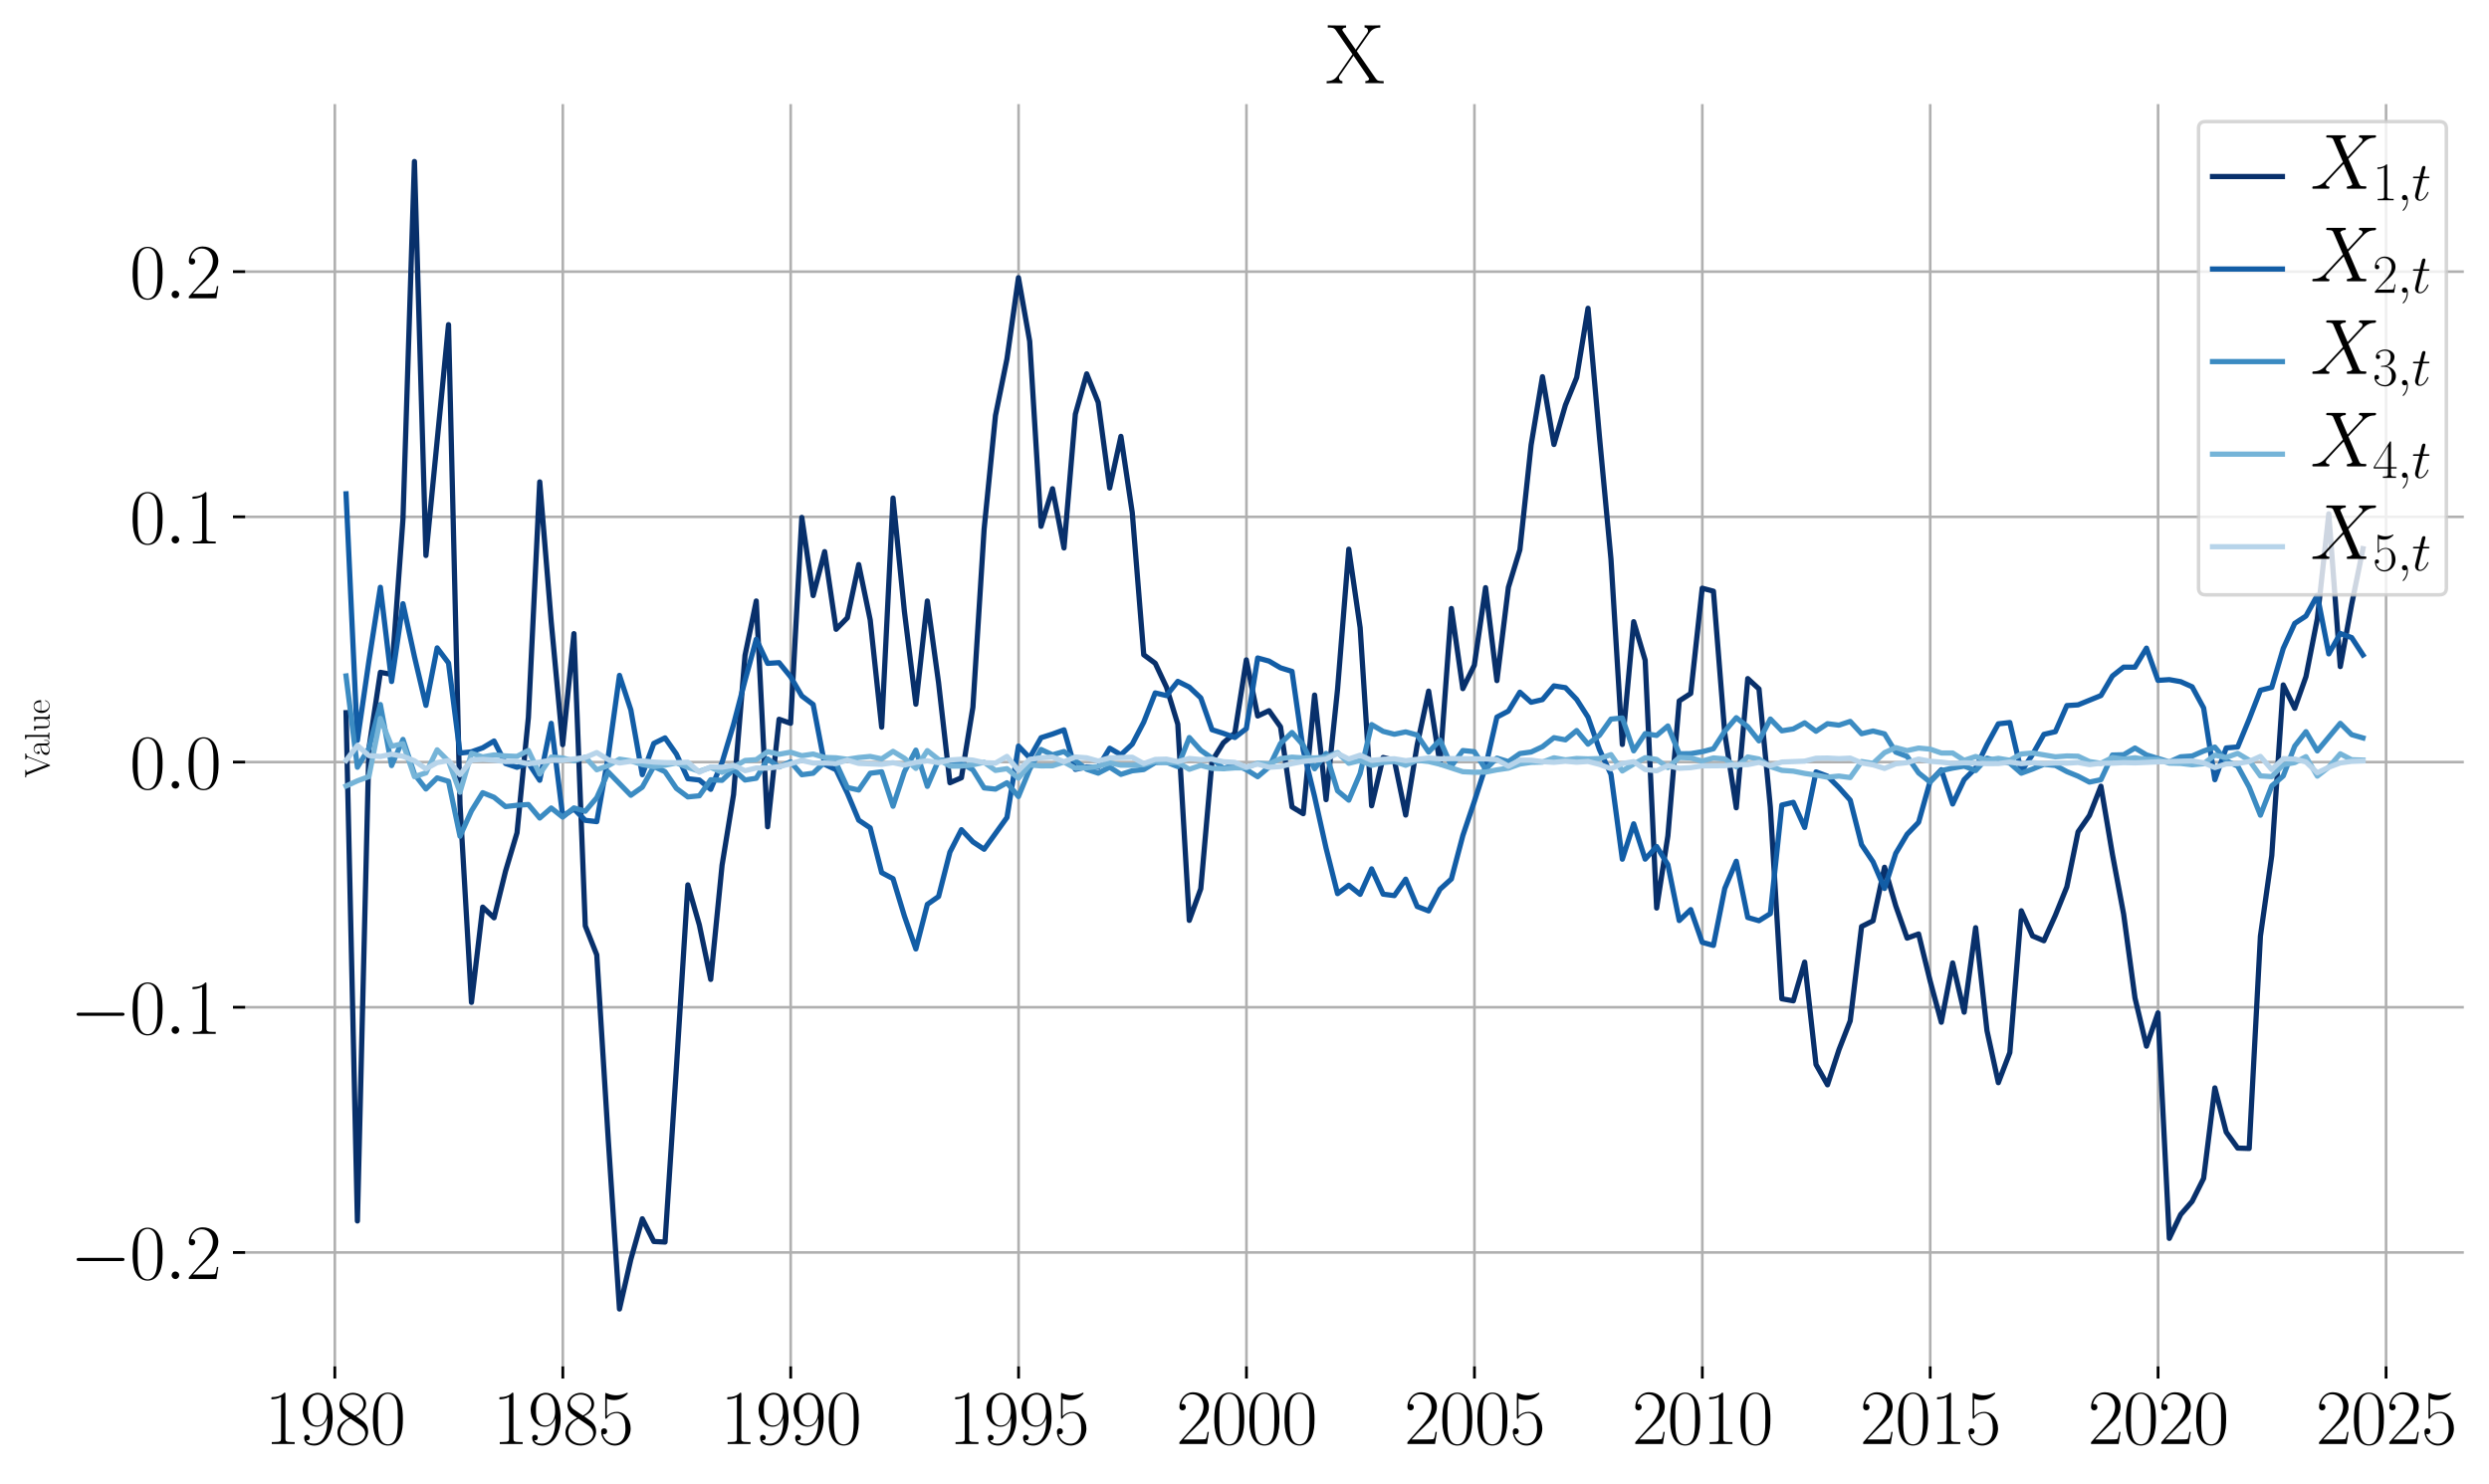 <?xml version="1.0" encoding="utf-8" standalone="no"?>
<!DOCTYPE svg PUBLIC "-//W3C//DTD SVG 1.1//EN"
  "http://www.w3.org/Graphics/SVG/1.1/DTD/svg11.dtd">
<svg xmlns:xlink="http://www.w3.org/1999/xlink" width="712.253pt" height="424.8pt" viewBox="0 0 712.253 424.8" xmlns="http://www.w3.org/2000/svg" version="1.1">
 <defs>
  <style type="text/css">*{stroke-linejoin: round; stroke-linecap: butt}</style>
 </defs>
 <g id="figure_1">
  <g id="patch_1">
   <path d="M 0 424.8 
L 712.253 424.8 
L 712.253 0 
L 0 0 
z
" style="fill: #ffffff"/>
  </g>
  <g id="axes_1">
   <g id="patch_2">
    <path d="M 70.168 391.116 
L 705.053 391.116 
L 705.053 29.804 
L 70.168 29.804 
z
" style="fill: #ffffff"/>
   </g>
   <g id="matplotlib.axis_1">
    <g id="xtick_1">
     <g id="line2d_1">
      <path d="M 95.812 391.116 
L 95.812 29.804 
" clip-path="url(#p5115eb5e06)" style="fill: none; stroke: #b0b0b0; stroke-width: 0.75; stroke-linecap: square"/>
     </g>
     <g id="line2d_2">
      <defs>
       <path id="me6c744f753" d="M 0 0 
L 0 3.5 
" style="stroke: #000000; stroke-width: 0.8"/>
      </defs>
      <g>
       <use xlink:href="#me6c744f753" x="95.812" y="391.116" style="stroke: #000000; stroke-width: 0.8"/>
      </g>
     </g>
     <g id="text_1">
      <!-- $\mathdefault{1980}$ -->
      <g transform="translate(75.709 413.337) scale(0.22 -0.22)">
       <defs>
        <path id="CMR17-31" d="M 1702 4058 
C 1702 4192 1696 4192 1606 4192 
C 1357 3916 979 3827 621 3827 
C 602 3827 570 3827 563 3808 
C 557 3795 557 3782 557 3648 
C 755 3648 1088 3686 1344 3839 
L 1344 461 
C 1344 236 1331 160 781 160 
L 589 160 
L 589 0 
C 896 0 1216 0 1523 0 
C 1830 0 2150 0 2458 0 
L 2458 160 
L 2266 160 
C 1715 160 1702 230 1702 458 
L 1702 4058 
z
" transform="scale(0.016)"/>
        <path id="CMR17-39" d="M 2253 1864 
C 2253 464 1670 31 1190 31 
C 1043 31 685 31 538 294 
C 704 268 826 357 826 518 
C 826 692 685 749 595 749 
C 538 749 365 723 365 506 
C 365 71 742 -128 1203 -128 
C 1939 -128 2688 674 2688 2073 
C 2688 3817 1971 4179 1485 4179 
C 851 4179 243 3628 243 2778 
C 243 1991 762 1408 1414 1408 
C 1952 1408 2189 1903 2253 2112 
L 2253 1864 
z
M 1427 1510 
C 1254 1510 1011 1542 813 1922 
C 678 2169 678 2461 678 2771 
C 678 3146 678 3405 858 3684 
C 947 3817 1114 4032 1485 4032 
C 2240 4032 2240 2885 2240 2632 
C 2240 2182 2035 1510 1427 1510 
z
" transform="scale(0.016)"/>
        <path id="CMR17-38" d="M 1741 2264 
C 2144 2467 2554 2773 2554 3263 
C 2554 3841 1990 4179 1472 4179 
C 890 4179 378 3759 378 3180 
C 378 3021 416 2747 666 2505 
C 730 2442 998 2251 1171 2130 
C 883 1983 211 1634 211 934 
C 211 279 838 -128 1459 -128 
C 2144 -128 2720 362 2720 1010 
C 2720 1590 2330 1857 2074 2029 
L 1741 2264 
z
M 902 2822 
C 851 2854 595 3051 595 3351 
C 595 3739 998 4032 1459 4032 
C 1965 4032 2336 3676 2336 3262 
C 2336 2669 1670 2331 1638 2331 
C 1632 2331 1626 2331 1574 2370 
L 902 2822 
z
M 2080 1519 
C 2176 1449 2483 1240 2483 851 
C 2483 381 2010 25 1472 25 
C 890 25 448 438 448 940 
C 448 1443 838 1862 1280 2060 
L 2080 1519 
z
" transform="scale(0.016)"/>
        <path id="CMR17-30" d="M 2688 2025 
C 2688 2416 2682 3080 2413 3591 
C 2176 4039 1798 4198 1466 4198 
C 1158 4198 768 4058 525 3597 
C 269 3118 243 2524 243 2025 
C 243 1661 250 1106 448 619 
C 723 -39 1216 -128 1466 -128 
C 1760 -128 2208 -7 2470 600 
C 2662 1042 2688 1559 2688 2025 
z
M 1466 -26 
C 1056 -26 813 325 723 812 
C 653 1188 653 1738 653 2096 
C 653 2588 653 2997 736 3387 
C 858 3929 1216 4096 1466 4096 
C 1728 4096 2067 3923 2189 3400 
C 2272 3036 2278 2607 2278 2096 
C 2278 1680 2278 1169 2202 792 
C 2067 95 1690 -26 1466 -26 
z
" transform="scale(0.016)"/>
       </defs>
       <use xlink:href="#CMR17-31" transform="scale(0.996)"/>
       <use xlink:href="#CMR17-39" transform="translate(45.69 0) scale(0.996)"/>
       <use xlink:href="#CMR17-38" transform="translate(91.381 0) scale(0.996)"/>
       <use xlink:href="#CMR17-30" transform="translate(137.071 0) scale(0.996)"/>
      </g>
     </g>
    </g>
    <g id="xtick_2">
     <g id="line2d_3">
      <path d="M 161.057 391.116 
L 161.057 29.804 
" clip-path="url(#p5115eb5e06)" style="fill: none; stroke: #b0b0b0; stroke-width: 0.75; stroke-linecap: square"/>
     </g>
     <g id="line2d_4">
      <g>
       <use xlink:href="#me6c744f753" x="161.057" y="391.116" style="stroke: #000000; stroke-width: 0.8"/>
      </g>
     </g>
     <g id="text_2">
      <!-- $\mathdefault{1985}$ -->
      <g transform="translate(140.953 413.337) scale(0.22 -0.22)">
       <defs>
        <path id="CMR17-35" d="M 730 3692 
C 794 3666 1056 3584 1325 3584 
C 1920 3584 2246 3911 2432 4100 
C 2432 4157 2432 4192 2394 4192 
C 2387 4192 2374 4192 2323 4163 
C 2099 4058 1837 3973 1517 3973 
C 1325 3973 1037 3999 723 4139 
C 653 4171 640 4171 634 4171 
C 602 4171 595 4164 595 4037 
L 595 2203 
C 595 2089 595 2057 659 2057 
C 691 2057 704 2070 736 2114 
C 941 2401 1222 2522 1542 2522 
C 1766 2522 2246 2382 2246 1289 
C 2246 1085 2246 715 2054 421 
C 1894 159 1645 25 1370 25 
C 947 25 518 320 403 814 
C 429 807 480 795 506 795 
C 589 795 749 840 749 1038 
C 749 1210 627 1280 506 1280 
C 358 1280 262 1190 262 1011 
C 262 454 704 -128 1382 -128 
C 2042 -128 2669 440 2669 1264 
C 2669 2030 2170 2624 1549 2624 
C 1222 2624 947 2503 730 2274 
L 730 3692 
z
" transform="scale(0.016)"/>
       </defs>
       <use xlink:href="#CMR17-31" transform="scale(0.996)"/>
       <use xlink:href="#CMR17-39" transform="translate(45.69 0) scale(0.996)"/>
       <use xlink:href="#CMR17-38" transform="translate(91.381 0) scale(0.996)"/>
       <use xlink:href="#CMR17-35" transform="translate(137.071 0) scale(0.996)"/>
      </g>
     </g>
    </g>
    <g id="xtick_3">
     <g id="line2d_5">
      <path d="M 226.266 391.116 
L 226.266 29.804 
" clip-path="url(#p5115eb5e06)" style="fill: none; stroke: #b0b0b0; stroke-width: 0.75; stroke-linecap: square"/>
     </g>
     <g id="line2d_6">
      <g>
       <use xlink:href="#me6c744f753" x="226.266" y="391.116" style="stroke: #000000; stroke-width: 0.8"/>
      </g>
     </g>
     <g id="text_3">
      <!-- $\mathdefault{1990}$ -->
      <g transform="translate(206.163 413.337) scale(0.22 -0.22)">
       <use xlink:href="#CMR17-31" transform="scale(0.996)"/>
       <use xlink:href="#CMR17-39" transform="translate(45.69 0) scale(0.996)"/>
       <use xlink:href="#CMR17-39" transform="translate(91.381 0) scale(0.996)"/>
       <use xlink:href="#CMR17-30" transform="translate(137.071 0) scale(0.996)"/>
      </g>
     </g>
    </g>
    <g id="xtick_4">
     <g id="line2d_7">
      <path d="M 291.475 391.116 
L 291.475 29.804 
" clip-path="url(#p5115eb5e06)" style="fill: none; stroke: #b0b0b0; stroke-width: 0.75; stroke-linecap: square"/>
     </g>
     <g id="line2d_8">
      <g>
       <use xlink:href="#me6c744f753" x="291.475" y="391.116" style="stroke: #000000; stroke-width: 0.8"/>
      </g>
     </g>
     <g id="text_4">
      <!-- $\mathdefault{1995}$ -->
      <g transform="translate(271.372 413.337) scale(0.22 -0.22)">
       <use xlink:href="#CMR17-31" transform="scale(0.996)"/>
       <use xlink:href="#CMR17-39" transform="translate(45.69 0) scale(0.996)"/>
       <use xlink:href="#CMR17-39" transform="translate(91.381 0) scale(0.996)"/>
       <use xlink:href="#CMR17-35" transform="translate(137.071 0) scale(0.996)"/>
      </g>
     </g>
    </g>
    <g id="xtick_5">
     <g id="line2d_9">
      <path d="M 356.685 391.116 
L 356.685 29.804 
" clip-path="url(#p5115eb5e06)" style="fill: none; stroke: #b0b0b0; stroke-width: 0.75; stroke-linecap: square"/>
     </g>
     <g id="line2d_10">
      <g>
       <use xlink:href="#me6c744f753" x="356.685" y="391.116" style="stroke: #000000; stroke-width: 0.8"/>
      </g>
     </g>
     <g id="text_5">
      <!-- $\mathdefault{2000}$ -->
      <g transform="translate(336.581 413.337) scale(0.22 -0.22)">
       <defs>
        <path id="CMR17-32" d="M 2669 989 
L 2554 989 
C 2490 536 2438 459 2413 420 
C 2381 369 1920 369 1830 369 
L 602 369 
C 832 619 1280 1072 1824 1597 
C 2214 1967 2669 2402 2669 3035 
C 2669 3790 2067 4224 1395 4224 
C 691 4224 262 3604 262 3030 
C 262 2780 448 2748 525 2748 
C 589 2748 781 2787 781 3010 
C 781 3207 614 3264 525 3264 
C 486 3264 448 3258 422 3245 
C 544 3790 915 4058 1306 4058 
C 1862 4058 2227 3617 2227 3035 
C 2227 2479 1901 2000 1536 1584 
L 262 146 
L 262 0 
L 2515 0 
L 2669 989 
z
" transform="scale(0.016)"/>
       </defs>
       <use xlink:href="#CMR17-32" transform="scale(0.996)"/>
       <use xlink:href="#CMR17-30" transform="translate(45.69 0) scale(0.996)"/>
       <use xlink:href="#CMR17-30" transform="translate(91.381 0) scale(0.996)"/>
       <use xlink:href="#CMR17-30" transform="translate(137.071 0) scale(0.996)"/>
      </g>
     </g>
    </g>
    <g id="xtick_6">
     <g id="line2d_11">
      <path d="M 421.929 391.116 
L 421.929 29.804 
" clip-path="url(#p5115eb5e06)" style="fill: none; stroke: #b0b0b0; stroke-width: 0.75; stroke-linecap: square"/>
     </g>
     <g id="line2d_12">
      <g>
       <use xlink:href="#me6c744f753" x="421.929" y="391.116" style="stroke: #000000; stroke-width: 0.8"/>
      </g>
     </g>
     <g id="text_6">
      <!-- $\mathdefault{2005}$ -->
      <g transform="translate(401.826 413.337) scale(0.22 -0.22)">
       <use xlink:href="#CMR17-32" transform="scale(0.996)"/>
       <use xlink:href="#CMR17-30" transform="translate(45.69 0) scale(0.996)"/>
       <use xlink:href="#CMR17-30" transform="translate(91.381 0) scale(0.996)"/>
       <use xlink:href="#CMR17-35" transform="translate(137.071 0) scale(0.996)"/>
      </g>
     </g>
    </g>
    <g id="xtick_7">
     <g id="line2d_13">
      <path d="M 487.138 391.116 
L 487.138 29.804 
" clip-path="url(#p5115eb5e06)" style="fill: none; stroke: #b0b0b0; stroke-width: 0.75; stroke-linecap: square"/>
     </g>
     <g id="line2d_14">
      <g>
       <use xlink:href="#me6c744f753" x="487.138" y="391.116" style="stroke: #000000; stroke-width: 0.8"/>
      </g>
     </g>
     <g id="text_7">
      <!-- $\mathdefault{2010}$ -->
      <g transform="translate(467.035 413.337) scale(0.22 -0.22)">
       <use xlink:href="#CMR17-32" transform="scale(0.996)"/>
       <use xlink:href="#CMR17-30" transform="translate(45.69 0) scale(0.996)"/>
       <use xlink:href="#CMR17-31" transform="translate(91.381 0) scale(0.996)"/>
       <use xlink:href="#CMR17-30" transform="translate(137.071 0) scale(0.996)"/>
      </g>
     </g>
    </g>
    <g id="xtick_8">
     <g id="line2d_15">
      <path d="M 552.348 391.116 
L 552.348 29.804 
" clip-path="url(#p5115eb5e06)" style="fill: none; stroke: #b0b0b0; stroke-width: 0.75; stroke-linecap: square"/>
     </g>
     <g id="line2d_16">
      <g>
       <use xlink:href="#me6c744f753" x="552.348" y="391.116" style="stroke: #000000; stroke-width: 0.8"/>
      </g>
     </g>
     <g id="text_8">
      <!-- $\mathdefault{2015}$ -->
      <g transform="translate(532.244 413.337) scale(0.22 -0.22)">
       <use xlink:href="#CMR17-32" transform="scale(0.996)"/>
       <use xlink:href="#CMR17-30" transform="translate(45.69 0) scale(0.996)"/>
       <use xlink:href="#CMR17-31" transform="translate(91.381 0) scale(0.996)"/>
       <use xlink:href="#CMR17-35" transform="translate(137.071 0) scale(0.996)"/>
      </g>
     </g>
    </g>
    <g id="xtick_9">
     <g id="line2d_17">
      <path d="M 617.557 391.116 
L 617.557 29.804 
" clip-path="url(#p5115eb5e06)" style="fill: none; stroke: #b0b0b0; stroke-width: 0.75; stroke-linecap: square"/>
     </g>
     <g id="line2d_18">
      <g>
       <use xlink:href="#me6c744f753" x="617.557" y="391.116" style="stroke: #000000; stroke-width: 0.8"/>
      </g>
     </g>
     <g id="text_9">
      <!-- $\mathdefault{2020}$ -->
      <g transform="translate(597.453 413.337) scale(0.22 -0.22)">
       <use xlink:href="#CMR17-32" transform="scale(0.996)"/>
       <use xlink:href="#CMR17-30" transform="translate(45.69 0) scale(0.996)"/>
       <use xlink:href="#CMR17-32" transform="translate(91.381 0) scale(0.996)"/>
       <use xlink:href="#CMR17-30" transform="translate(137.071 0) scale(0.996)"/>
      </g>
     </g>
    </g>
    <g id="xtick_10">
     <g id="line2d_19">
      <path d="M 682.801 391.116 
L 682.801 29.804 
" clip-path="url(#p5115eb5e06)" style="fill: none; stroke: #b0b0b0; stroke-width: 0.75; stroke-linecap: square"/>
     </g>
     <g id="line2d_20">
      <g>
       <use xlink:href="#me6c744f753" x="682.801" y="391.116" style="stroke: #000000; stroke-width: 0.8"/>
      </g>
     </g>
     <g id="text_10">
      <!-- $\mathdefault{2025}$ -->
      <g transform="translate(662.698 413.337) scale(0.22 -0.22)">
       <use xlink:href="#CMR17-32" transform="scale(0.996)"/>
       <use xlink:href="#CMR17-30" transform="translate(45.69 0) scale(0.996)"/>
       <use xlink:href="#CMR17-32" transform="translate(91.381 0) scale(0.996)"/>
       <use xlink:href="#CMR17-35" transform="translate(137.071 0) scale(0.996)"/>
      </g>
     </g>
    </g>
   </g>
   <g id="matplotlib.axis_2">
    <g id="ytick_1">
     <g id="line2d_21">
      <path d="M 70.168 358.512 
L 705.053 358.512 
" clip-path="url(#p5115eb5e06)" style="fill: none; stroke: #b0b0b0; stroke-width: 0.75; stroke-linecap: square"/>
     </g>
     <g id="line2d_22">
      <defs>
       <path id="me2320277fb" d="M 0 0 
L -3.5 0 
" style="stroke: #000000; stroke-width: 0.8"/>
      </defs>
      <g>
       <use xlink:href="#me2320277fb" x="70.168" y="358.512" style="stroke: #000000; stroke-width: 0.8"/>
      </g>
     </g>
     <g id="text_11">
      <!-- $\mathdefault{−0.2}$ -->
      <g transform="translate(20.056 366.123) scale(0.22 -0.22)">
       <defs>
        <path id="CMSY10-0" d="M 4218 1472 
C 4326 1472 4442 1472 4442 1600 
C 4442 1728 4326 1728 4218 1728 
L 755 1728 
C 646 1728 531 1728 531 1600 
C 531 1472 646 1472 755 1472 
L 4218 1472 
z
" transform="scale(0.016)"/>
        <path id="CMMI12-3a" d="M 1178 307 
C 1178 492 1024 619 870 619 
C 685 619 557 466 557 313 
C 557 128 710 0 864 0 
C 1050 0 1178 153 1178 307 
z
" transform="scale(0.016)"/>
       </defs>
       <use xlink:href="#CMSY10-0" transform="scale(0.996)"/>
       <use xlink:href="#CMR17-30" transform="translate(77.487 0) scale(0.996)"/>
       <use xlink:href="#CMMI12-3a" transform="translate(123.178 0) scale(0.996)"/>
       <use xlink:href="#CMR17-32" transform="translate(150.275 0) scale(0.996)"/>
      </g>
     </g>
    </g>
    <g id="ytick_2">
     <g id="line2d_23">
      <path d="M 70.168 288.324 
L 705.053 288.324 
" clip-path="url(#p5115eb5e06)" style="fill: none; stroke: #b0b0b0; stroke-width: 0.75; stroke-linecap: square"/>
     </g>
     <g id="line2d_24">
      <g>
       <use xlink:href="#me2320277fb" x="70.168" y="288.324" style="stroke: #000000; stroke-width: 0.8"/>
      </g>
     </g>
     <g id="text_12">
      <!-- $\mathdefault{−0.1}$ -->
      <g transform="translate(20.056 295.934) scale(0.22 -0.22)">
       <use xlink:href="#CMSY10-0" transform="scale(0.996)"/>
       <use xlink:href="#CMR17-30" transform="translate(77.487 0) scale(0.996)"/>
       <use xlink:href="#CMMI12-3a" transform="translate(123.178 0) scale(0.996)"/>
       <use xlink:href="#CMR17-31" transform="translate(150.275 0) scale(0.996)"/>
      </g>
     </g>
    </g>
    <g id="ytick_3">
     <g id="line2d_25">
      <path d="M 70.168 218.136 
L 705.053 218.136 
" clip-path="url(#p5115eb5e06)" style="fill: none; stroke: #b0b0b0; stroke-width: 0.75; stroke-linecap: square"/>
     </g>
     <g id="line2d_26">
      <g>
       <use xlink:href="#me2320277fb" x="70.168" y="218.136" style="stroke: #000000; stroke-width: 0.8"/>
      </g>
     </g>
     <g id="text_13">
      <!-- $\mathdefault{0.0}$ -->
      <g transform="translate(37.103 225.746) scale(0.22 -0.22)">
       <use xlink:href="#CMR17-30" transform="scale(0.996)"/>
       <use xlink:href="#CMMI12-3a" transform="translate(45.69 0) scale(0.996)"/>
       <use xlink:href="#CMR17-30" transform="translate(72.788 0) scale(0.996)"/>
      </g>
     </g>
    </g>
    <g id="ytick_4">
     <g id="line2d_27">
      <path d="M 70.168 147.947 
L 705.053 147.947 
" clip-path="url(#p5115eb5e06)" style="fill: none; stroke: #b0b0b0; stroke-width: 0.75; stroke-linecap: square"/>
     </g>
     <g id="line2d_28">
      <g>
       <use xlink:href="#me2320277fb" x="70.168" y="147.947" style="stroke: #000000; stroke-width: 0.8"/>
      </g>
     </g>
     <g id="text_14">
      <!-- $\mathdefault{0.1}$ -->
      <g transform="translate(37.103 155.558) scale(0.22 -0.22)">
       <use xlink:href="#CMR17-30" transform="scale(0.996)"/>
       <use xlink:href="#CMMI12-3a" transform="translate(45.69 0) scale(0.996)"/>
       <use xlink:href="#CMR17-31" transform="translate(72.788 0) scale(0.996)"/>
      </g>
     </g>
    </g>
    <g id="ytick_5">
     <g id="line2d_29">
      <path d="M 70.168 77.759 
L 705.053 77.759 
" clip-path="url(#p5115eb5e06)" style="fill: none; stroke: #b0b0b0; stroke-width: 0.75; stroke-linecap: square"/>
     </g>
     <g id="line2d_30">
      <g>
       <use xlink:href="#me2320277fb" x="70.168" y="77.759" style="stroke: #000000; stroke-width: 0.8"/>
      </g>
     </g>
     <g id="text_15">
      <!-- $\mathdefault{0.2}$ -->
      <g transform="translate(37.103 85.369) scale(0.22 -0.22)">
       <use xlink:href="#CMR17-30" transform="scale(0.996)"/>
       <use xlink:href="#CMMI12-3a" transform="translate(45.69 0) scale(0.996)"/>
       <use xlink:href="#CMR17-32" transform="translate(72.788 0) scale(0.996)"/>
      </g>
     </g>
    </g>
    <g id="text_16">
     <!-- Value -->
     <g transform="translate(14.118 222.637) rotate(-90) scale(0.1 -0.1)">
      <defs>
       <path id="CMR17-56" d="M 3776 3745 
C 3834 3886 3936 4160 4365 4160 
L 4365 4332 
C 4218 4319 4051 4319 3891 4319 
C 3738 4319 3475 4319 3328 4332 
L 3328 4160 
C 3648 4160 3661 3936 3661 3898 
C 3661 3827 3642 3783 3622 3732 
L 2362 446 
L 1043 3886 
C 1024 3931 1011 3963 1011 3994 
C 1011 4160 1267 4160 1402 4160 
L 1402 4319 
C 1197 4319 896 4319 685 4319 
C 518 4319 218 4319 64 4332 
L 64 4160 
C 435 4160 506 4135 582 3931 
L 2106 -26 
C 2138 -115 2144 -128 2214 -128 
C 2285 -128 2291 -115 2323 -26 
L 3776 3745 
z
" transform="scale(0.016)"/>
       <path id="CMR17-61" d="M 2304 1653 
C 2304 2072 2304 2294 2035 2543 
C 1798 2752 1523 2816 1306 2816 
C 800 2816 435 2407 435 1971 
C 435 1728 627 1728 666 1728 
C 749 1728 896 1778 896 1954 
C 896 2112 774 2181 666 2181 
C 640 2181 608 2174 589 2168 
C 723 2592 1069 2714 1293 2714 
C 1613 2714 1965 2429 1965 1885 
L 1965 1600 
C 1587 1600 1133 1549 774 1357 
C 371 1133 256 813 256 570 
C 256 77 832 -64 1171 -64 
C 1523 -64 1850 139 1990 511 
C 2003 233 2182 -18 2464 -18 
C 2598 -18 2938 70 2938 567 
L 2938 920 
L 2822 920 
L 2822 562 
C 2822 178 2650 128 2566 128 
C 2304 128 2304 458 2304 738 
L 2304 1653 
z
M 1965 870 
C 1965 317 1568 38 1216 38 
C 896 38 646 275 646 570 
C 646 761 730 1100 1101 1305 
C 1408 1478 1760 1504 1965 1504 
L 1965 870 
z
" transform="scale(0.016)"/>
       <path id="CMR17-6c" d="M 979 4396 
L 218 4326 
L 218 4160 
C 595 4160 653 4122 653 3817 
L 653 426 
C 653 184 627 153 218 153 
L 218 -13 
C 371 0 653 0 813 0 
C 979 0 1261 0 1414 -13 
L 1414 153 
C 1005 153 979 178 979 426 
L 979 4396 
z
" transform="scale(0.016)"/>
       <path id="CMR17-75" d="M 1882 2693 
L 1882 2528 
C 2259 2528 2317 2489 2317 2186 
L 2317 1032 
C 2317 500 2029 38 1555 38 
C 1030 38 986 348 986 678 
L 986 2763 
L 211 2693 
L 211 2528 
C 467 2528 640 2528 646 2274 
L 646 1058 
C 646 633 646 361 813 183 
C 896 101 1056 -64 1517 -64 
C 2061 -64 2272 377 2323 506 
L 2330 506 
L 2330 -63 
L 3091 -63 
L 3091 128 
C 2714 128 2656 166 2656 473 
L 2656 2763 
L 1882 2693 
z
" transform="scale(0.016)"/>
       <path id="CMR17-65" d="M 2438 1472 
C 2464 1498 2464 1511 2464 1576 
C 2464 2238 2118 2816 1389 2816 
C 710 2816 173 2169 173 1383 
C 173 551 781 -64 1459 -64 
C 2176 -64 2458 607 2458 740 
C 2458 784 2419 784 2406 784 
C 2362 784 2355 771 2330 696 
C 2189 265 1837 51 1504 51 
C 1229 51 954 203 781 480 
C 582 803 582 1176 582 1472 
L 2438 1472 
z
M 589 1568 
C 634 2505 1126 2714 1382 2714 
C 1818 2714 2112 2297 2118 1568 
L 589 1568 
z
" transform="scale(0.016)"/>
      </defs>
      <use xlink:href="#CMR17-56" transform="scale(0.996)"/>
      <use xlink:href="#CMR17-61" transform="translate(61.265 0) scale(0.996)"/>
      <use xlink:href="#CMR17-6c" transform="translate(106.956 0) scale(0.996)"/>
      <use xlink:href="#CMR17-75" transform="translate(131.827 0) scale(0.996)"/>
      <use xlink:href="#CMR17-65" transform="translate(182.722 0) scale(0.996)"/>
     </g>
    </g>
   </g>
   <g id="line2d_31">
    <path d="M 99.027 204.008 
L 102.276 349.495 
L 105.562 214.296 
L 108.847 192.45 
L 112.061 193.045 
L 115.311 148.627 
L 118.596 46.228 
L 121.882 159.006 
L 128.346 92.935 
L 131.631 230.202 
L 134.917 286.918 
L 138.131 259.657 
L 141.38 262.718 
L 144.666 249.35 
L 147.951 238.377 
L 151.201 205.385 
L 154.451 137.942 
L 157.736 177.964 
L 161.022 213.158 
L 164.236 181.379 
L 167.485 265.034 
L 170.771 273.324 
L 174.056 326.14 
L 177.27 374.693 
L 180.52 360.491 
L 183.805 348.87 
L 187.091 355.365 
L 190.305 355.528 
L 193.555 305.698 
L 196.84 253.293 
L 200.126 264.756 
L 203.375 280.349 
L 206.625 247.671 
L 209.911 227.434 
L 213.196 187.586 
L 216.41 172.033 
L 219.66 236.659 
L 222.945 205.885 
L 226.231 207.049 
L 229.445 148.107 
L 232.694 170.472 
L 235.98 157.9 
L 239.265 180.132 
L 242.479 176.851 
L 245.729 161.601 
L 249.015 177.446 
L 252.3 208.14 
L 255.55 142.57 
L 258.8 175.005 
L 262.085 201.571 
L 265.37 172.036 
L 268.584 195.456 
L 271.834 224.051 
L 275.12 222.619 
L 278.405 202.439 
L 281.619 151.424 
L 284.869 118.93 
L 288.154 102.729 
L 291.44 79.487 
L 294.654 97.683 
L 297.904 150.651 
L 301.189 139.899 
L 304.474 156.849 
L 307.724 118.553 
L 310.974 107.019 
L 314.259 115.175 
L 317.545 139.683 
L 320.759 124.912 
L 324.009 146.752 
L 327.294 187.421 
L 330.58 189.852 
L 333.794 196.693 
L 337.043 207.302 
L 340.329 263.454 
L 343.614 254.388 
L 346.828 217.865 
L 350.078 212.611 
L 353.363 209.862 
L 356.649 188.892 
L 359.899 204.952 
L 363.148 203.432 
L 366.434 208.06 
L 369.719 230.978 
L 372.933 232.917 
L 376.183 198.958 
L 379.468 228.895 
L 382.754 197.322 
L 385.968 157.203 
L 389.218 179.674 
L 392.503 230.644 
L 395.789 216.833 
L 399.003 217.616 
L 402.252 233.301 
L 405.538 213.23 
L 408.823 197.827 
L 412.073 218.675 
L 415.323 174.18 
L 418.608 197.119 
L 421.894 190.422 
L 425.108 168.215 
L 428.357 194.82 
L 431.643 168.127 
L 434.928 157.355 
L 438.142 127.375 
L 441.392 107.833 
L 444.678 127.231 
L 447.963 115.952 
L 451.177 108.066 
L 454.427 88.248 
L 457.712 125.158 
L 460.998 160.084 
L 464.247 213.094 
L 467.497 177.957 
L 470.783 188.989 
L 474.068 259.913 
L 477.282 239.246 
L 480.532 200.623 
L 483.817 198.505 
L 487.103 168.37 
L 490.317 169.23 
L 493.567 209.984 
L 496.852 231.225 
L 500.137 194.248 
L 503.351 197.203 
L 506.601 231.065 
L 509.887 285.898 
L 513.172 286.485 
L 516.422 275.407 
L 519.672 304.722 
L 522.957 310.524 
L 526.243 300.473 
L 529.457 292.218 
L 532.706 265.213 
L 535.992 263.577 
L 539.277 248.256 
L 542.491 259.307 
L 545.741 268.532 
L 549.026 267.347 
L 552.312 280.733 
L 555.526 292.609 
L 558.776 275.639 
L 562.061 289.731 
L 565.347 265.552 
L 568.596 295.012 
L 571.846 309.907 
L 575.131 301.301 
L 578.417 260.712 
L 581.631 267.911 
L 584.881 269.283 
L 588.166 261.991 
L 591.452 253.855 
L 594.666 238.105 
L 597.915 233.431 
L 601.201 225.049 
L 604.486 244.525 
L 607.7 261.666 
L 610.95 285.678 
L 614.236 299.457 
L 617.521 289.942 
L 620.771 354.478 
L 624.02 347.657 
L 627.306 343.883 
L 630.591 337.296 
L 633.805 311.406 
L 637.055 324.062 
L 640.341 328.634 
L 643.626 328.738 
L 646.84 267.975 
L 650.09 244.892 
L 653.375 196.06 
L 656.661 202.744 
L 659.875 193.681 
L 663.124 177.103 
L 666.41 147.08 
L 669.695 190.801 
L 672.945 173.046 
L 676.195 157.056 
L 676.195 157.056 
" clip-path="url(#p5115eb5e06)" style="fill: none; stroke: #08306b; stroke-width: 1.5; stroke-linecap: square"/>
   </g>
   <g id="line2d_32">
    <path d="M 99.027 141.354 
L 102.276 211.91 
L 105.562 189.243 
L 108.847 168.11 
L 112.061 195.079 
L 115.311 172.811 
L 118.596 187.958 
L 121.882 201.903 
L 125.096 185.459 
L 128.346 189.773 
L 131.631 215.564 
L 134.917 215.205 
L 138.131 214.059 
L 141.38 212.108 
L 144.666 218.549 
L 147.951 219.631 
L 151.201 218.417 
L 154.451 223.347 
L 157.736 207.055 
L 161.022 233.62 
L 164.236 231.557 
L 167.485 234.814 
L 170.771 235.187 
L 174.056 216.559 
L 177.27 193.329 
L 180.52 203.216 
L 183.805 221.745 
L 187.091 212.8 
L 190.305 211.218 
L 193.555 215.845 
L 196.84 222.901 
L 200.126 223.273 
L 203.375 225.941 
L 206.625 218.252 
L 209.911 207.372 
L 213.196 194.778 
L 216.41 182.992 
L 219.66 189.89 
L 222.945 189.684 
L 226.231 193.711 
L 229.445 199.212 
L 232.694 201.659 
L 235.98 218.786 
L 239.265 220.344 
L 242.479 227.04 
L 245.729 234.771 
L 249.015 236.968 
L 252.3 249.79 
L 255.55 251.51 
L 258.8 262.206 
L 262.085 271.631 
L 265.37 258.866 
L 268.584 256.615 
L 271.834 243.91 
L 275.12 237.487 
L 278.405 240.973 
L 281.619 243.092 
L 288.154 233.997 
L 291.44 213.562 
L 294.654 216.907 
L 297.904 211.169 
L 301.189 210.118 
L 304.474 208.912 
L 307.724 220.232 
L 310.974 219.523 
L 314.259 219.593 
L 317.545 214.175 
L 320.759 216.053 
L 324.009 213.005 
L 327.294 206.711 
L 330.58 198.347 
L 333.794 199.102 
L 337.043 195.037 
L 340.329 196.679 
L 343.614 199.762 
L 346.828 208.877 
L 350.078 209.913 
L 353.363 211.104 
L 356.649 208.579 
L 359.899 188.343 
L 363.148 189.236 
L 366.434 191.163 
L 369.719 192.186 
L 372.933 214.71 
L 376.183 228.025 
L 379.468 242.781 
L 382.754 255.8 
L 385.968 253.394 
L 389.218 256.004 
L 392.503 248.707 
L 395.789 255.941 
L 399.003 256.363 
L 402.252 251.658 
L 405.538 259.475 
L 408.823 260.742 
L 412.073 254.547 
L 415.323 251.601 
L 418.608 239.172 
L 421.894 229.413 
L 425.108 219.454 
L 428.357 205.266 
L 431.643 203.542 
L 434.928 198.134 
L 438.142 201.019 
L 441.392 200.262 
L 444.678 196.329 
L 447.963 196.841 
L 451.177 200.203 
L 454.427 205.273 
L 457.712 214.587 
L 460.998 221.667 
L 464.247 245.94 
L 467.497 235.816 
L 470.783 245.925 
L 474.068 242.309 
L 477.282 247.515 
L 480.532 263.5 
L 483.817 260.369 
L 487.103 269.737 
L 490.317 270.619 
L 493.567 254.308 
L 496.852 246.528 
L 500.137 262.629 
L 503.351 263.548 
L 506.601 261.516 
L 509.887 230.442 
L 513.172 229.663 
L 516.422 236.855 
L 519.672 220.952 
L 522.957 222.183 
L 526.243 225.441 
L 529.457 229.031 
L 532.706 241.799 
L 535.992 246.699 
L 539.277 254.317 
L 542.491 244.273 
L 545.741 238.803 
L 549.026 235.384 
L 552.312 223.707 
L 555.526 220.337 
L 558.776 230.146 
L 562.061 223.174 
L 565.347 219.872 
L 568.596 213.14 
L 571.846 207.194 
L 575.131 206.822 
L 578.417 220.828 
L 581.631 215.968 
L 584.881 210.21 
L 588.166 209.44 
L 591.452 201.971 
L 594.666 201.763 
L 601.201 199.098 
L 604.486 193.507 
L 607.7 190.962 
L 610.95 190.964 
L 614.236 185.524 
L 617.521 194.751 
L 620.771 194.54 
L 624.02 195.119 
L 627.306 196.591 
L 630.591 202.652 
L 633.805 223.184 
L 637.055 214.099 
L 640.341 213.812 
L 643.626 205.856 
L 646.84 197.584 
L 650.09 196.762 
L 653.375 185.615 
L 656.661 178.441 
L 659.875 176.33 
L 663.124 170.39 
L 666.41 187.17 
L 669.695 181.326 
L 672.945 182.497 
L 676.195 187.488 
L 676.195 187.488 
" clip-path="url(#p5115eb5e06)" style="fill: none; stroke: #125da6; stroke-width: 1.5; stroke-linecap: square"/>
   </g>
   <g id="line2d_33">
    <path d="M 99.027 193.489 
L 102.276 219.616 
L 105.562 214.205 
L 108.847 201.672 
L 112.061 219.141 
L 115.311 211.656 
L 118.596 221.601 
L 121.882 225.841 
L 125.096 222.662 
L 128.346 223.642 
L 131.631 239.361 
L 134.917 232.092 
L 138.131 226.905 
L 141.38 228.216 
L 144.666 230.881 
L 147.951 230.507 
L 151.201 230.285 
L 154.451 234.163 
L 157.736 231.286 
L 161.022 233.897 
L 164.236 231.263 
L 167.485 232.212 
L 170.771 228.34 
L 174.056 220.986 
L 180.52 227.641 
L 183.805 225.315 
L 187.091 219.397 
L 190.305 220.892 
L 193.555 225.666 
L 196.84 228.111 
L 200.126 227.794 
L 203.375 223.205 
L 206.625 223.36 
L 209.911 220.291 
L 213.196 223.271 
L 216.41 222.776 
L 219.66 217.239 
L 222.945 219.541 
L 226.231 218.047 
L 229.445 221.763 
L 232.694 221.334 
L 235.98 218.159 
L 239.265 218.423 
L 242.479 225.423 
L 245.729 226.136 
L 249.015 221.342 
L 252.3 220.922 
L 255.55 230.782 
L 258.8 220.932 
L 262.085 214.726 
L 265.37 225.089 
L 268.584 217.615 
L 271.834 217.64 
L 275.12 218.47 
L 278.405 220.365 
L 281.619 225.538 
L 284.869 225.878 
L 288.154 224.06 
L 291.44 228.007 
L 294.654 220.204 
L 297.904 214.537 
L 301.189 216.057 
L 304.474 215.12 
L 307.724 217.735 
L 310.974 220.201 
L 314.259 221.307 
L 317.545 219.6 
L 320.759 221.655 
L 324.009 220.633 
L 327.294 220.28 
L 330.58 218.277 
L 333.794 218.177 
L 337.043 219.432 
L 340.329 211.119 
L 343.614 214.78 
L 346.828 217 
L 350.078 219.988 
L 353.363 218.816 
L 356.649 220.309 
L 359.899 222.33 
L 363.148 219.577 
L 366.434 212.817 
L 369.719 209.671 
L 372.933 213.281 
L 376.183 220.06 
L 379.468 215.683 
L 382.754 226.367 
L 385.968 229.036 
L 389.218 221.405 
L 392.503 207.409 
L 395.789 209.346 
L 399.003 210.173 
L 402.252 209.498 
L 405.538 210.397 
L 408.823 215.274 
L 412.073 211.841 
L 415.323 219.301 
L 418.608 214.834 
L 421.894 215.168 
L 425.108 220.175 
L 428.357 217.014 
L 431.643 218.01 
L 434.928 215.705 
L 438.142 215.259 
L 441.392 213.743 
L 444.678 211.157 
L 447.963 211.776 
L 451.177 209.117 
L 454.427 213.01 
L 457.712 210.466 
L 460.998 205.84 
L 464.247 205.522 
L 467.497 214.92 
L 470.783 210.001 
L 474.068 210.513 
L 477.282 207.803 
L 480.532 215.772 
L 483.817 215.723 
L 487.103 215.177 
L 490.317 214.328 
L 493.567 209.31 
L 496.852 205.435 
L 500.137 208.018 
L 503.351 212.076 
L 506.601 205.817 
L 509.887 209.188 
L 513.172 208.661 
L 516.422 206.905 
L 519.672 209.318 
L 522.957 207.161 
L 526.243 207.573 
L 529.457 206.501 
L 532.706 210.023 
L 535.992 209.247 
L 539.277 210.065 
L 542.491 215.292 
L 545.741 216.515 
L 549.026 221.236 
L 552.312 223.86 
L 555.526 220.583 
L 558.776 219.866 
L 562.061 219.293 
L 565.347 220.567 
L 568.596 217.024 
L 571.846 217.926 
L 575.131 218.444 
L 578.417 221.324 
L 581.631 220.146 
L 584.881 218.785 
L 588.166 219.094 
L 591.452 220.864 
L 594.666 222.183 
L 597.915 223.873 
L 601.201 223.188 
L 604.486 216.125 
L 607.7 216.045 
L 610.95 214.113 
L 614.236 216.09 
L 620.771 218.1 
L 624.02 216.637 
L 627.306 216.397 
L 630.591 214.981 
L 633.805 213.851 
L 637.055 217.762 
L 640.341 219.295 
L 643.626 225.305 
L 646.84 233.341 
L 650.09 224.963 
L 653.375 222.109 
L 656.661 213.574 
L 659.875 209.436 
L 663.124 214.94 
L 669.695 207.046 
L 672.945 210.29 
L 676.195 211.229 
L 676.195 211.229 
" clip-path="url(#p5115eb5e06)" style="fill: none; stroke: #3b8bc2; stroke-width: 1.5; stroke-linecap: square"/>
   </g>
   <g id="line2d_34">
    <path d="M 99.027 224.993 
L 102.276 223.509 
L 105.562 222.3 
L 108.847 205.663 
L 112.061 213.605 
L 115.311 212.877 
L 118.596 222.319 
L 121.882 221.23 
L 125.096 214.635 
L 128.346 217.895 
L 131.631 226.777 
L 134.917 215.618 
L 138.131 216.661 
L 141.38 216.089 
L 144.666 216.381 
L 147.951 216.507 
L 151.201 214.799 
L 154.451 221.572 
L 157.736 216.705 
L 161.022 216.971 
L 164.236 217.79 
L 167.485 216.759 
L 170.771 220.343 
L 174.056 219.163 
L 177.27 217.306 
L 180.52 217.796 
L 183.805 218.859 
L 187.091 219.426 
L 190.305 219.031 
L 193.555 218.391 
L 196.84 219.666 
L 200.126 220.785 
L 203.375 219.675 
L 206.625 221.071 
L 209.911 219.618 
L 213.196 217.678 
L 216.41 217.455 
L 219.66 215.155 
L 222.945 215.902 
L 226.231 215.31 
L 229.445 216.321 
L 232.694 215.838 
L 235.98 216.82 
L 239.265 216.923 
L 242.479 217.341 
L 245.729 216.845 
L 249.015 216.53 
L 252.3 217.215 
L 255.55 215.074 
L 258.8 217.042 
L 262.085 219.947 
L 265.37 214.862 
L 268.584 217.395 
L 271.834 219.288 
L 275.12 219.282 
L 278.405 218.915 
L 281.619 218.199 
L 284.869 220.525 
L 288.154 220.03 
L 291.44 222.756 
L 294.654 218.966 
L 297.904 219.231 
L 301.189 219.201 
L 304.474 218.135 
L 307.724 219.906 
L 310.974 219.765 
L 314.259 219.381 
L 317.545 218.375 
L 320.759 219.026 
L 324.009 219.033 
L 327.294 218.879 
L 330.58 217.93 
L 333.794 218.3 
L 337.043 218.258 
L 340.329 220.207 
L 343.614 219.084 
L 346.828 219.929 
L 350.078 220.045 
L 353.363 219.801 
L 356.649 219.781 
L 359.899 218.453 
L 363.148 218.725 
L 366.434 217.153 
L 369.719 216.73 
L 372.933 216.951 
L 376.183 216.953 
L 379.468 216.75 
L 382.754 215.417 
L 385.968 218.487 
L 389.218 217.696 
L 392.503 219.073 
L 395.789 218.274 
L 399.003 217.946 
L 402.252 219.056 
L 405.538 217.623 
L 408.823 217.98 
L 412.073 218.762 
L 418.608 220.9 
L 421.894 221.055 
L 425.108 221.003 
L 428.357 220.368 
L 431.643 219.885 
L 434.928 218.7 
L 438.142 218.224 
L 441.392 218.149 
L 444.678 216.914 
L 447.963 217.509 
L 451.177 217.122 
L 454.427 217.239 
L 457.712 217.144 
L 460.998 216.006 
L 464.247 220.679 
L 467.497 218.71 
L 470.783 216.892 
L 474.068 217.375 
L 477.282 219.716 
L 480.532 216.826 
L 483.817 216.955 
L 487.103 217.859 
L 490.317 216.95 
L 493.567 217.238 
L 496.852 219.493 
L 500.137 216.67 
L 503.351 217.265 
L 506.601 219.411 
L 509.887 220.508 
L 513.172 220.742 
L 516.422 221.385 
L 519.672 221.862 
L 522.957 222.473 
L 526.243 222.145 
L 529.457 222.57 
L 532.706 217.986 
L 535.992 218.514 
L 539.277 215.442 
L 542.491 214.004 
L 545.741 214.857 
L 549.026 214.131 
L 552.312 214.429 
L 555.526 215.54 
L 558.776 215.542 
L 562.061 217.655 
L 565.347 216.547 
L 568.596 217.606 
L 571.846 217.072 
L 575.131 217.627 
L 578.417 215.82 
L 581.631 215.539 
L 588.166 216.643 
L 591.452 216.389 
L 594.666 216.466 
L 597.915 217.992 
L 601.201 218.489 
L 604.486 216.856 
L 607.7 217.294 
L 610.95 216.913 
L 614.236 217.389 
L 617.521 217.42 
L 620.771 218.447 
L 624.02 218.521 
L 627.306 218.913 
L 630.591 218.61 
L 633.805 216.167 
L 637.055 216.824 
L 640.341 215.654 
L 643.626 217.611 
L 646.84 222.099 
L 650.09 222.308 
L 653.375 218.887 
L 656.661 218.291 
L 659.875 216.595 
L 663.124 222.164 
L 666.41 219.577 
L 669.695 215.772 
L 672.945 217.473 
L 676.195 217.58 
L 676.195 217.58 
" clip-path="url(#p5115eb5e06)" style="fill: none; stroke: #75b4d8; stroke-width: 1.5; stroke-linecap: square"/>
   </g>
   <g id="line2d_35">
    <path d="M 99.027 217.676 
L 102.276 213.383 
L 105.562 216.285 
L 108.847 216.54 
L 112.061 215.889 
L 115.311 216.48 
L 118.596 217.762 
L 121.882 220.066 
L 125.096 218.291 
L 128.346 217.708 
L 131.631 221.738 
L 134.917 217.582 
L 138.131 217.358 
L 141.38 217.607 
L 144.666 217.995 
L 147.951 217.925 
L 151.201 218.661 
L 157.736 217.614 
L 161.022 217.641 
L 167.485 216.831 
L 170.771 215.414 
L 174.056 217.453 
L 177.27 218.402 
L 180.52 217.92 
L 183.805 217.797 
L 187.091 218.139 
L 190.305 218.287 
L 193.555 218.325 
L 196.84 218.18 
L 200.126 221.025 
L 203.375 219.542 
L 206.625 219.614 
L 209.911 219.063 
L 213.196 220.609 
L 216.41 219.843 
L 219.66 219.868 
L 222.945 219.458 
L 226.231 218.623 
L 229.445 217.664 
L 232.694 218.424 
L 235.98 218.417 
L 239.265 218.552 
L 242.479 217.575 
L 245.729 218.526 
L 252.3 218.787 
L 255.55 218.305 
L 258.8 218.992 
L 262.085 218.2 
L 265.37 217.783 
L 268.584 218.324 
L 271.834 217.551 
L 275.12 217.322 
L 278.405 217.578 
L 281.619 218.317 
L 284.869 218.43 
L 288.154 216.514 
L 291.44 220.518 
L 294.654 217.364 
L 297.904 216.917 
L 301.189 216.698 
L 304.474 218.057 
L 307.724 216.679 
L 310.974 216.922 
L 314.259 217.846 
L 317.545 216.938 
L 324.009 216.759 
L 327.294 218.569 
L 330.58 217.381 
L 333.794 217.295 
L 337.043 218.029 
L 340.329 217.105 
L 343.614 217.432 
L 346.828 217.311 
L 350.078 218.039 
L 353.363 218.223 
L 356.649 219.58 
L 359.899 218.711 
L 363.148 219.637 
L 366.434 219.414 
L 369.719 218.572 
L 372.933 217.966 
L 379.468 217.289 
L 382.754 215.675 
L 385.968 217.26 
L 389.218 216.172 
L 392.503 217.652 
L 395.789 217.332 
L 399.003 217.195 
L 402.252 217.733 
L 408.823 216.983 
L 412.073 217.223 
L 415.323 217.139 
L 425.108 217.232 
L 428.357 217.45 
L 431.643 219.311 
L 434.928 217.586 
L 438.142 217.61 
L 441.392 218.008 
L 444.678 218.211 
L 447.963 217.897 
L 451.177 218.18 
L 454.427 217.961 
L 457.712 218.808 
L 460.998 220.037 
L 464.247 218.559 
L 467.497 218.016 
L 470.783 220.283 
L 474.068 220.632 
L 477.282 219.129 
L 480.532 219.915 
L 483.817 219.736 
L 487.103 219.224 
L 493.567 219.17 
L 496.852 218.865 
L 500.137 218.871 
L 503.351 218.219 
L 506.601 219.172 
L 509.887 218.125 
L 516.422 217.876 
L 519.672 217.043 
L 522.957 216.99 
L 526.243 217.163 
L 529.457 217 
L 532.706 218.383 
L 535.992 218.936 
L 539.277 219.961 
L 542.491 218.638 
L 545.741 218.296 
L 549.026 217.278 
L 552.312 217.909 
L 555.526 218.154 
L 558.776 218.542 
L 562.061 218.334 
L 568.596 218.582 
L 571.846 218.574 
L 575.131 218.144 
L 578.417 218.596 
L 581.631 218.289 
L 584.881 218.578 
L 588.166 218.403 
L 591.452 218.449 
L 594.666 218.254 
L 597.915 218.865 
L 601.201 218.466 
L 604.486 218.461 
L 607.7 218.29 
L 610.95 218.37 
L 617.521 218.08 
L 627.306 217.809 
L 630.591 218.36 
L 633.805 219.713 
L 637.055 218.663 
L 640.341 218.569 
L 643.626 217.964 
L 646.84 216.523 
L 650.09 220.277 
L 653.375 217.163 
L 656.661 217.275 
L 659.875 218.098 
L 663.124 221.203 
L 666.41 219.615 
L 669.695 218.383 
L 672.945 217.928 
L 676.195 217.813 
L 676.195 217.813 
" clip-path="url(#p5115eb5e06)" style="fill: none; stroke: #b7d4ea; stroke-width: 1.5; stroke-linecap: square"/>
   </g>
   <g id="text_17">
    <!-- X -->
    <g transform="translate(379.322 23.804) scale(0.24 -0.24)">
     <defs>
      <path id="CMR17-58" d="M 2336 2398 
L 3283 3753 
C 3379 3886 3571 4160 4096 4160 
L 4096 4332 
C 3949 4319 3706 4319 3552 4319 
C 3341 4319 3078 4319 2918 4332 
L 2918 4166 
C 3123 4147 3174 4020 3174 3918 
C 3174 3843 3142 3792 3098 3728 
L 2253 2513 
L 1306 3887 
C 1261 3956 1254 3975 1254 3994 
C 1254 4052 1325 4160 1536 4160 
L 1536 4319 
C 1331 4319 1018 4319 806 4319 
C 640 4319 320 4319 166 4332 
L 166 4160 
C 518 4160 634 4148 774 3951 
L 2010 2163 
L 896 549 
C 621 153 205 153 83 153 
L 83 -13 
C 230 0 474 0 627 0 
C 800 0 1101 0 1261 -13 
L 1261 153 
C 1062 172 1005 299 1005 401 
C 1005 483 1037 528 1069 572 
L 2093 2048 
L 3206 422 
C 3258 352 3258 333 3258 314 
C 3258 263 3200 153 2976 153 
L 2976 0 
C 3181 0 3494 0 3706 0 
C 3872 0 4192 0 4346 -13 
L 4346 153 
C 3936 153 3872 184 3744 363 
L 2336 2398 
z
" transform="scale(0.016)"/>
     </defs>
     <use xlink:href="#CMR17-58" transform="scale(0.996)"/>
    </g>
   </g>
   <g id="legend_1">
    <g id="patch_3">
     <path d="M 631.133 170.262 
L 698.053 170.262 
Q 700.053 170.262 700.053 168.262 
L 700.053 36.804 
Q 700.053 34.804 698.053 34.804 
L 631.133 34.804 
Q 629.133 34.804 629.133 36.804 
L 629.133 168.262 
Q 629.133 170.262 631.133 170.262 
z
" style="fill: #ffffff; opacity: 0.8; stroke: #cccccc; stroke-linejoin: miter"/>
    </g>
    <g id="line2d_36">
     <path d="M 633.133 50.525 
L 643.133 50.525 
L 653.133 50.525 
" style="fill: none; stroke: #08306b; stroke-width: 1.5; stroke-linecap: square"/>
    </g>
    <g id="text_18">
     <!-- $X_{1,t}$ -->
     <g transform="translate(661.133 54.025) scale(0.22 -0.22)">
      <defs>
       <path id="CMMI12-58" d="M 3040 2596 
L 2438 3994 
C 2522 4147 2714 4172 2790 4179 
C 2829 4179 2899 4179 2899 4292 
C 2899 4364 2842 4364 2803 4364 
C 2694 4364 2566 4364 2458 4364 
L 2086 4364 
C 1696 4364 1414 4364 1408 4364 
C 1357 4364 1293 4364 1293 4243 
C 1293 4179 1350 4179 1434 4179 
C 1805 4179 1830 4115 1894 3962 
L 2656 2185 
L 1267 693 
C 1037 442 762 198 288 198 
C 211 192 160 192 160 68 
C 160 48 166 0 237 0 
C 326 0 422 0 512 0 
L 813 0 
C 1018 0 1242 0 1440 0 
C 1485 0 1562 0 1562 115 
C 1562 179 1517 185 1478 185 
C 1350 198 1267 268 1267 370 
C 1267 479 1344 557 1530 748 
L 2099 1368 
C 2240 1516 2579 1886 2720 2026 
L 3392 453 
C 3398 441 3424 377 3424 370 
C 3424 313 3283 198 3078 198 
C 3040 198 2970 198 2970 71 
C 2970 0 3034 0 3066 0 
C 3174 0 3302 0 3411 0 
L 4115 0 
C 4230 0 4352 0 4461 0 
C 4506 0 4576 0 4576 130 
C 4576 198 4512 198 4454 198 
C 4070 198 4058 230 3949 465 
L 3104 2441 
L 3917 3316 
C 3981 3381 4128 3542 4186 3606 
C 4461 3896 4717 4160 5235 4160 
C 5299 4179 5363 4179 5363 4292 
C 5363 4364 5306 4364 5280 4364 
C 5190 4364 5094 4364 5005 4364 
L 4710 4364 
C 4506 4364 4282 4364 4083 4364 
C 4038 4364 3962 4364 3962 4249 
C 3962 4185 4006 4179 4045 4179 
C 4147 4167 4256 4116 4256 3994 
L 4250 3982 
C 4243 3937 4230 3873 4160 3797 
L 3040 2596 
z
" transform="scale(0.016)"/>
       <path id="CMMI12-3b" d="M 1248 -31 
C 1248 343 1126 619 864 619 
C 659 619 557 453 557 313 
C 557 172 653 0 870 0 
C 954 0 1024 26 1082 83 
C 1094 96 1101 96 1107 96 
C 1120 96 1120 5 1120 -27 
C 1120 -240 1082 -659 710 -1080 
C 640 -1157 640 -1170 640 -1183 
C 640 -1216 672 -1248 704 -1248 
C 755 -1248 1248 -771 1248 -31 
z
" transform="scale(0.016)"/>
       <path id="CMMI12-74" d="M 1286 2566 
L 1875 2566 
C 1997 2566 2061 2566 2061 2681 
C 2061 2752 2022 2752 1894 2752 
L 1331 2752 
L 1568 3692 
C 1594 3781 1594 3794 1594 3840 
C 1594 3943 1510 4000 1427 4000 
C 1376 4000 1229 3981 1178 3775 
L 928 2752 
L 326 2752 
C 198 2752 141 2752 141 2630 
C 141 2566 186 2566 307 2566 
L 877 2566 
L 454 881 
C 403 658 384 594 384 511 
C 384 211 595 -64 954 -64 
C 1600 -64 1946 868 1946 912 
C 1946 951 1920 970 1882 970 
C 1869 970 1843 970 1830 944 
C 1824 938 1818 931 1773 829 
C 1638 511 1344 64 973 64 
C 781 64 768 224 768 364 
C 768 370 768 492 787 568 
L 1286 2566 
z
" transform="scale(0.016)"/>
      </defs>
      <use xlink:href="#CMMI12-58" transform="scale(0.996)"/>
      <use xlink:href="#CMR17-31" transform="translate(80.96 -14.944) scale(0.697)"/>
      <use xlink:href="#CMMI12-3b" transform="translate(112.943 -14.944) scale(0.697)"/>
      <use xlink:href="#CMMI12-74" transform="translate(131.911 -14.944) scale(0.697)"/>
     </g>
    </g>
    <g id="line2d_37">
     <path d="M 633.133 77.017 
L 643.133 77.017 
L 653.133 77.017 
" style="fill: none; stroke: #125da6; stroke-width: 1.5; stroke-linecap: square"/>
    </g>
    <g id="text_19">
     <!-- $X_{2,t}$ -->
     <g transform="translate(661.133 80.517) scale(0.22 -0.22)">
      <use xlink:href="#CMMI12-58" transform="scale(0.996)"/>
      <use xlink:href="#CMR17-32" transform="translate(80.96 -14.944) scale(0.697)"/>
      <use xlink:href="#CMMI12-3b" transform="translate(112.943 -14.944) scale(0.697)"/>
      <use xlink:href="#CMMI12-74" transform="translate(131.911 -14.944) scale(0.697)"/>
     </g>
    </g>
    <g id="line2d_38">
     <path d="M 633.133 103.508 
L 643.133 103.508 
L 653.133 103.508 
" style="fill: none; stroke: #3b8bc2; stroke-width: 1.5; stroke-linecap: square"/>
    </g>
    <g id="text_20">
     <!-- $X_{3,t}$ -->
     <g transform="translate(661.133 107.008) scale(0.22 -0.22)">
      <defs>
       <path id="CMR17-33" d="M 1414 2157 
C 1984 2157 2234 1662 2234 1090 
C 2234 320 1824 25 1453 25 
C 1114 25 563 194 390 693 
C 422 680 454 680 486 680 
C 640 680 755 782 755 948 
C 755 1133 614 1216 486 1216 
C 378 1216 211 1165 211 926 
C 211 335 787 -128 1466 -128 
C 2176 -128 2720 430 2720 1085 
C 2720 1707 2208 2157 1600 2227 
C 2086 2328 2554 2756 2554 3329 
C 2554 3820 2048 4179 1472 4179 
C 890 4179 378 3829 378 3329 
C 378 3110 544 3072 627 3072 
C 762 3072 877 3155 877 3321 
C 877 3486 762 3569 627 3569 
C 602 3569 570 3569 544 3557 
C 730 3959 1235 4032 1459 4032 
C 1683 4032 2106 3925 2106 3320 
C 2106 3143 2080 2828 1862 2550 
C 1670 2304 1453 2304 1242 2284 
C 1210 2284 1062 2269 1037 2269 
C 992 2263 966 2257 966 2208 
C 966 2163 973 2157 1101 2157 
L 1414 2157 
z
" transform="scale(0.016)"/>
      </defs>
      <use xlink:href="#CMMI12-58" transform="scale(0.996)"/>
      <use xlink:href="#CMR17-33" transform="translate(80.96 -14.944) scale(0.697)"/>
      <use xlink:href="#CMMI12-3b" transform="translate(112.943 -14.944) scale(0.697)"/>
      <use xlink:href="#CMMI12-74" transform="translate(131.911 -14.944) scale(0.697)"/>
     </g>
    </g>
    <g id="line2d_39">
     <path d="M 633.133 130 
L 643.133 130 
L 653.133 130 
" style="fill: none; stroke: #75b4d8; stroke-width: 1.5; stroke-linecap: square"/>
    </g>
    <g id="text_21">
     <!-- $X_{4,t}$ -->
     <g transform="translate(661.133 133.5) scale(0.22 -0.22)">
      <defs>
       <path id="CMR17-34" d="M 2150 4122 
C 2150 4256 2144 4256 2029 4256 
L 128 1254 
L 128 1088 
L 1779 1088 
L 1779 457 
C 1779 224 1766 160 1318 160 
L 1197 160 
L 1197 0 
C 1402 0 1747 0 1965 0 
C 2182 0 2528 0 2733 0 
L 2733 160 
L 2611 160 
C 2163 160 2150 224 2150 457 
L 2150 1088 
L 2803 1088 
L 2803 1254 
L 2150 1254 
L 2150 4122 
z
M 1798 3703 
L 1798 1254 
L 256 1254 
L 1798 3703 
z
" transform="scale(0.016)"/>
      </defs>
      <use xlink:href="#CMMI12-58" transform="scale(0.996)"/>
      <use xlink:href="#CMR17-34" transform="translate(80.96 -14.944) scale(0.697)"/>
      <use xlink:href="#CMMI12-3b" transform="translate(112.943 -14.944) scale(0.697)"/>
      <use xlink:href="#CMMI12-74" transform="translate(131.911 -14.944) scale(0.697)"/>
     </g>
    </g>
    <g id="line2d_40">
     <path d="M 633.133 156.491 
L 643.133 156.491 
L 653.133 156.491 
" style="fill: none; stroke: #b7d4ea; stroke-width: 1.5; stroke-linecap: square"/>
    </g>
    <g id="text_22">
     <!-- $X_{5,t}$ -->
     <g transform="translate(661.133 159.991) scale(0.22 -0.22)">
      <use xlink:href="#CMMI12-58" transform="scale(0.996)"/>
      <use xlink:href="#CMR17-35" transform="translate(80.96 -14.944) scale(0.697)"/>
      <use xlink:href="#CMMI12-3b" transform="translate(112.943 -14.944) scale(0.697)"/>
      <use xlink:href="#CMMI12-74" transform="translate(131.911 -14.944) scale(0.697)"/>
     </g>
    </g>
   </g>
  </g>
 </g>
 <defs>
  <clipPath id="p5115eb5e06">
   <rect x="70.168" y="29.804" width="634.885" height="361.312"/>
  </clipPath>
 </defs>
</svg>
